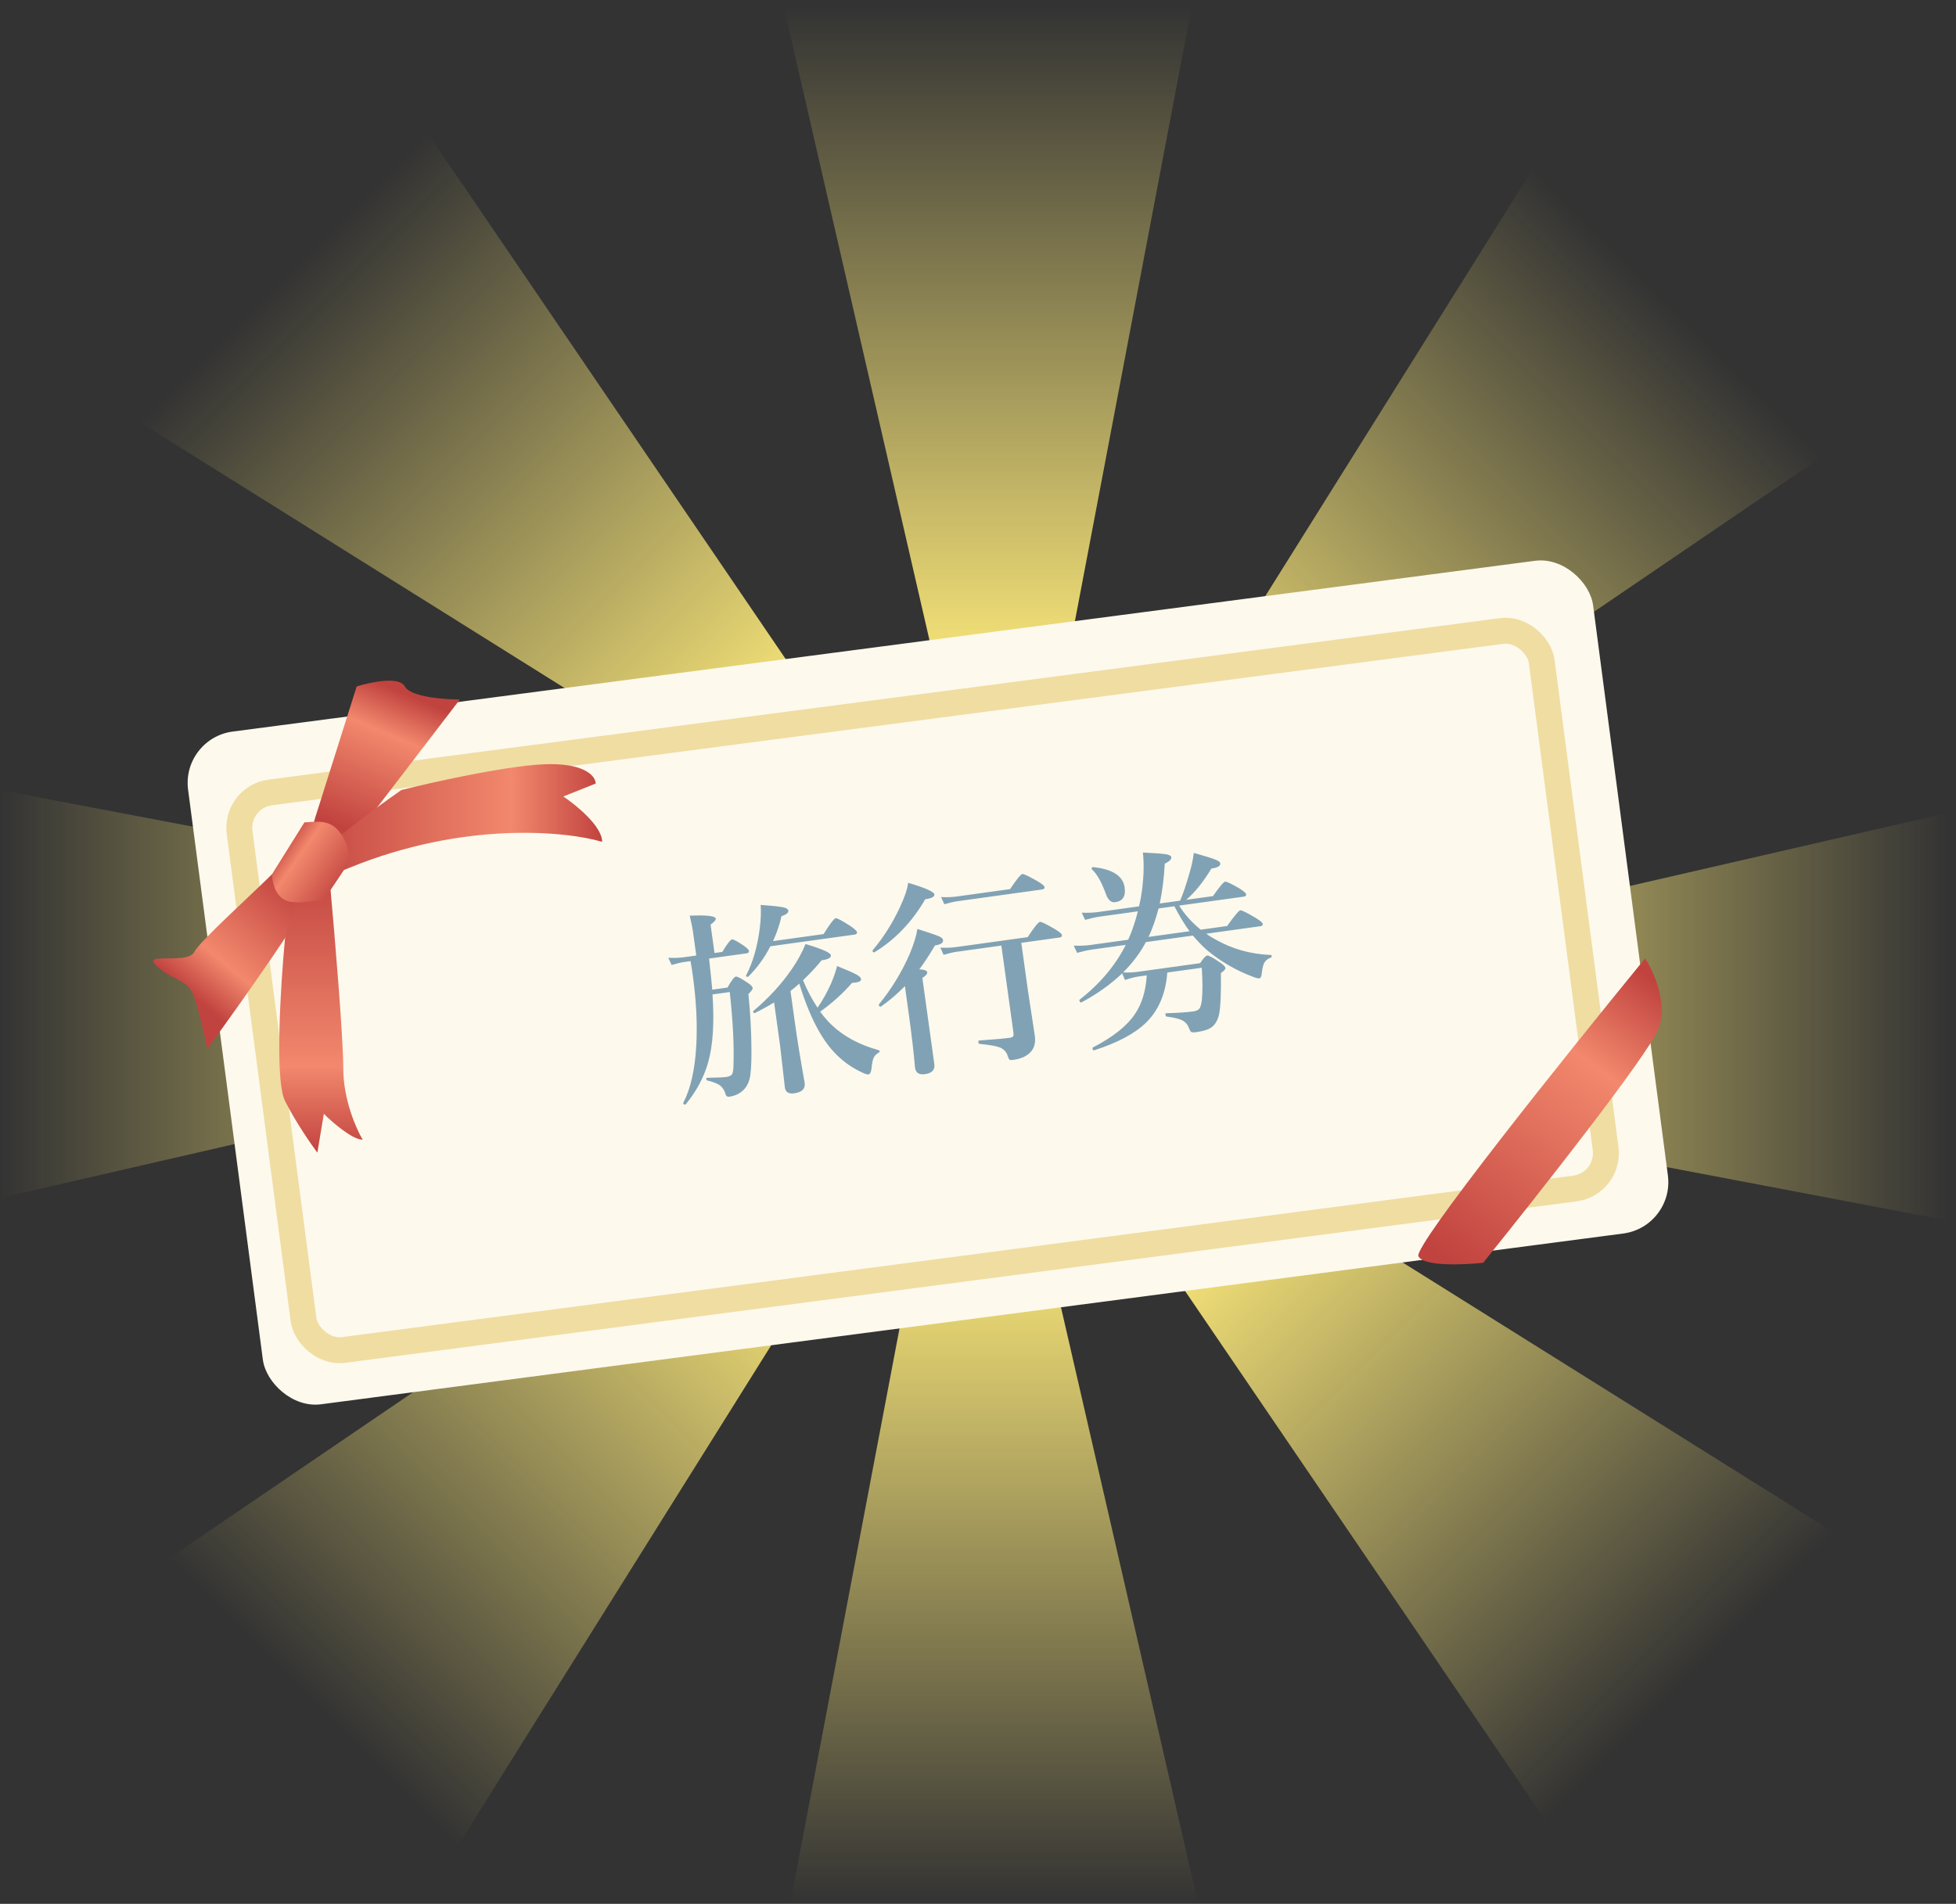 <svg width="151" height="147" viewBox="0 0 151 147" fill="none" xmlns="http://www.w3.org/2000/svg">
<rect x="0" y="0" width="151" height="147" fill="#333333" stroke="none"/>
<path d="M60.5 0.5L72 50.5H82.5L92 0.5H60.5Z" fill="url(#paint0_linear_14_452)"/>
<path d="M118.355 13L91.132 56.487L98.556 63.912L140.629 35.274L118.355 13Z" fill="url(#paint1_linear_14_452)"/>
<path d="M150.427 62.749L100.426 74.249V84.749L150.427 94.249V62.749Z" fill="url(#paint2_linear_14_452)"/>
<path d="M141.629 118.355L98.142 91.132L90.718 98.556L119.355 140.629L141.629 118.355Z" fill="url(#paint3_linear_14_452)"/>
<path d="M92.5 147L81 97H70.5L61 147H92.5Z" fill="url(#paint4_linear_14_452)"/>
<path d="M35.274 142.629L62.498 99.142L55.073 91.718L13 120.356L35.274 142.629Z" fill="url(#paint5_linear_14_452)"/>
<path d="M0 92.5L50 81V70.5L0 61V92.5Z" fill="url(#paint6_linear_14_452)"/>
<path d="M10.751 32.571L54.238 59.795L61.663 52.37L33.025 10.297L10.751 32.571Z" fill="url(#paint7_linear_14_452)"/>
<rect x="14" y="57.006" width="109.395" height="52.388" rx="4" transform="rotate(-7.472 14 57.006)" fill="#FDF9ED"/>
<rect x="18.139" y="61.545" width="101.383" height="43.418" rx="2.746" transform="rotate(-7.472 18.139 61.545)" stroke="#F0DDA2" stroke-width="2"/>
<path d="M27.535 53.003L24.35 63.082C23.075 67.114 25.589 66.106 27.005 65.098L35.5 54.011C34.261 54.011 31.677 53.809 31.252 53.003C30.828 52.196 28.597 52.667 27.535 53.003Z" fill="url(#paint8_linear_14_452)"/>
<path d="M15 73.5C15.4 72.7 19.5 69 21 67.5C22.167 67.666 24 68.2 24 69C24 69.8 18.667 77.333 16 81C15.833 80.166 15.4 78.2 15 77C14.5 75.5 13.275 75.775 12 74.5C11 73.5 14.5 74.5 15 73.5Z" fill="url(#paint9_linear_14_452)"/>
<path d="M22 85C21.2 83.4 21.667 76 22 72.5C22.833 69.166 24.7 63.7 25.5 68.5C25.833 72.166 26.5 80.1 26.5 82.5C26.5 84.9 27.5 87.166 28 88C27.2 88 25.667 86.666 25 86L24.5 89C24 88.333 22.8 86.6 22 85Z" fill="url(#paint10_linear_14_452)"/>
<path d="M42.486 59C39.686 59 33.653 60.333 30.986 61C25.986 64.5 18.186 70.6 26.986 67C35.786 63.4 43.653 64.167 46.486 65C46.486 63.8 44.486 62.167 43.486 61.5L45.986 60.5C45.986 60 45.286 59 42.486 59Z" fill="url(#paint11_linear_14_452)"/>
<path d="M21 67.499L23.5 63.499C24 63.499 25.2 63.2 26 63.999C26.8 64.799 27 65.999 27 66.499L25 69.499C24.333 69.499 22.8 69.899 22 69.499C21.2 69.099 21 67.999 21 67.499Z" fill="url(#paint12_linear_14_452)"/>
<path d="M128 79.5C128.8 77.5 127.667 75 127 74C121 81.333 109.1 96.2 109.5 97C109.9 97.8 113 97.667 114.5 97.5C118.667 92.333 127.2 81.5 128 79.5Z" fill="url(#paint13_linear_14_452)"/>
<path d="M61.703 75.949C61.469 76.16 61.243 76.349 61.024 76.516L61.334 78.745C61.538 80.22 61.8 81.843 62.119 83.613C62.182 84.067 61.914 84.335 61.316 84.418C60.883 84.478 60.641 84.328 60.591 83.967L60.225 80.76L59.759 77.401C59.245 77.715 58.752 77.986 58.278 78.214C58.274 78.22 58.267 78.224 58.256 78.225C58.194 78.234 58.158 78.197 58.146 78.114C58.143 78.088 58.148 78.069 58.162 78.057C59.353 77.055 60.351 75.965 61.155 74.786C61.575 74.176 61.919 73.545 62.186 72.892C63.464 73.272 64.116 73.561 64.143 73.757C64.17 73.948 63.93 74.078 63.425 74.148C63.012 74.658 62.533 75.171 61.99 75.688C62.334 76.503 62.708 77.208 63.112 77.804C63.498 77.256 63.848 76.632 64.161 75.931C64.371 75.434 64.524 74.987 64.622 74.589C65.374 74.895 65.87 75.113 66.109 75.243C66.336 75.369 66.457 75.484 66.472 75.587C66.492 75.731 66.352 75.824 66.053 75.866C65.975 75.876 65.885 75.884 65.78 75.888C65.068 76.707 64.246 77.45 63.313 78.115C63.628 78.534 63.922 78.872 64.195 79.129C65.123 80.02 66.339 80.674 67.843 81.091C67.881 81.102 67.903 81.125 67.908 81.161C67.914 81.208 67.895 81.242 67.851 81.264C67.646 81.381 67.508 81.524 67.437 81.692C67.369 81.848 67.317 82.116 67.28 82.494C67.247 82.788 67.166 82.944 67.037 82.962C66.929 82.977 66.696 82.891 66.339 82.704C65.119 82.095 64.125 81.144 63.356 79.852C62.741 78.828 62.19 77.527 61.703 75.949ZM59.473 73.064C59.022 73.947 58.457 74.724 57.777 75.397C57.768 75.409 57.754 75.416 57.733 75.419C57.65 75.43 57.605 75.405 57.596 75.343C57.595 75.333 57.596 75.322 57.6 75.311C58.127 74.302 58.48 73.075 58.659 71.631C58.739 70.957 58.76 70.371 58.722 69.871C59.615 69.936 60.202 70 60.484 70.06C60.718 70.117 60.842 70.2 60.857 70.308C60.881 70.478 60.706 70.621 60.333 70.736C60.183 71.398 59.964 72.041 59.678 72.665L63.578 72.124C64.077 71.323 64.391 70.914 64.52 70.897C64.623 70.882 64.998 71.083 65.644 71.498C65.975 71.725 66.147 71.885 66.16 71.978C66.175 72.081 66.112 72.143 65.973 72.162L59.473 73.064ZM54.738 74.013C54.861 75.089 54.943 75.89 54.984 76.415L56.161 76.252C56.468 75.705 56.682 75.423 56.8 75.406C56.924 75.389 57.227 75.547 57.71 75.879C57.958 76.04 58.09 76.176 58.106 76.29C58.118 76.373 58.008 76.527 57.776 76.754C57.927 78.258 58.005 79.693 58.011 81.059C58.015 82.226 57.963 82.99 57.855 83.352C57.734 83.769 57.524 84.087 57.223 84.308C56.977 84.505 56.673 84.628 56.312 84.678C56.142 84.702 56.04 84.63 56.006 84.461C55.909 84.143 55.74 83.906 55.497 83.751C55.313 83.639 55.009 83.529 54.584 83.42C54.551 83.409 54.531 83.38 54.524 83.333C54.514 83.256 54.535 83.219 54.588 83.222C55.395 83.205 55.871 83.186 56.016 83.166C56.279 83.129 56.445 83.056 56.514 82.947C56.574 82.849 56.609 82.652 56.621 82.356C56.679 80.766 56.584 78.846 56.335 76.599L55.004 76.783C55.154 78.966 55.04 80.722 54.662 82.052C54.341 83.185 53.764 84.259 52.932 85.274C52.923 85.28 52.91 85.285 52.895 85.287C52.807 85.299 52.757 85.264 52.746 85.181C52.744 85.171 52.746 85.16 52.749 85.149C53.315 84.072 53.649 82.595 53.752 80.719C53.844 79.076 53.753 77.259 53.477 75.268C53.422 74.876 53.365 74.524 53.306 74.211L52.85 74.274C52.587 74.311 52.253 74.389 51.849 74.508L51.59 73.952C52.025 73.976 52.422 73.963 52.784 73.913L53.751 73.779L53.485 71.859C53.457 71.658 53.377 71.272 53.245 70.702C54.557 70.646 55.228 70.724 55.257 70.935C55.272 71.038 55.138 71.191 54.855 71.393L55.159 73.583L55.763 73.499C56.134 72.875 56.384 72.554 56.513 72.536C56.621 72.521 56.925 72.684 57.424 73.025C57.675 73.2 57.806 73.332 57.818 73.419C57.833 73.528 57.771 73.592 57.632 73.611L54.738 74.013ZM69.858 76.142C69.263 76.746 68.65 77.27 68.017 77.715C68.018 77.72 68.013 77.723 68.003 77.725C67.91 77.738 67.857 77.692 67.842 77.589C67.84 77.574 67.844 77.56 67.853 77.549C68.833 76.35 69.627 75.046 70.236 73.637C70.551 72.878 70.747 72.241 70.823 71.726C71.731 72.015 72.288 72.206 72.495 72.298C72.686 72.382 72.788 72.473 72.801 72.571C72.832 72.793 72.626 72.935 72.182 72.996C71.756 73.718 71.353 74.334 70.971 74.844C71.358 74.864 71.56 74.939 71.578 75.068C71.596 75.197 71.472 75.343 71.205 75.506L72.128 82.161C72.19 82.605 71.947 82.864 71.4 82.94C70.947 83.003 70.692 82.834 70.636 82.431C70.543 81.308 70.382 79.916 70.151 78.255L69.858 76.142ZM78.843 72.798L79.357 76.504L79.886 79.973C79.951 80.447 79.871 80.834 79.644 81.134C79.345 81.512 78.877 81.745 78.243 81.833C78.073 81.857 77.967 81.85 77.925 81.814C77.889 81.782 77.844 81.686 77.79 81.525C77.688 81.203 77.47 80.981 77.138 80.859C76.861 80.76 76.35 80.674 75.603 80.598C75.565 80.593 75.542 80.557 75.533 80.49C75.52 80.397 75.537 80.347 75.583 80.341C76.729 80.261 77.513 80.191 77.936 80.133C78.086 80.112 78.18 80.07 78.218 80.007C78.248 79.955 78.254 79.868 78.237 79.744L77.303 73.011L73.852 73.49C73.584 73.528 73.247 73.606 72.843 73.725L72.592 73.168C73.027 73.192 73.43 73.178 73.801 73.127L79.334 72.359C79.843 71.589 80.159 71.196 80.282 71.178C80.386 71.164 80.772 71.352 81.442 71.743C81.785 71.948 81.965 72.102 81.979 72.205C81.993 72.308 81.931 72.37 81.791 72.389L78.843 72.798ZM80.636 68.495C80.65 68.598 80.588 68.659 80.448 68.679L73.917 69.585C73.644 69.623 73.305 69.701 72.901 69.82L72.65 69.264C73.085 69.288 73.49 69.273 73.867 69.221L77.976 68.651C78.486 67.891 78.802 67.503 78.926 67.486C79.029 67.472 79.424 67.659 80.109 68.048C80.447 68.253 80.623 68.402 80.636 68.495ZM72.133 69.059C72.158 69.24 71.923 69.365 71.427 69.433C70.409 71.189 69.102 72.553 67.507 73.526C67.502 73.527 67.495 73.528 67.484 73.53C67.412 73.54 67.37 73.501 67.358 73.413C67.355 73.393 67.36 73.376 67.374 73.364C68.197 72.392 68.898 71.286 69.477 70.043C69.838 69.267 70.048 68.641 70.108 68.165C71.429 68.555 72.104 68.853 72.133 69.059ZM88.462 72.741C88.02 73.57 87.434 74.351 86.705 75.083C87.112 75.1 87.486 75.085 87.826 75.038L92.647 74.369C92.895 73.993 93.075 73.797 93.189 73.781C93.313 73.764 93.639 73.939 94.169 74.308C94.441 74.486 94.585 74.631 94.6 74.745C94.612 74.832 94.496 74.962 94.252 75.132C94.27 76.707 94.224 77.771 94.111 78.323C93.989 78.844 93.759 79.2 93.422 79.388C93.2 79.524 92.833 79.628 92.322 79.699C92.126 79.726 91.998 79.715 91.939 79.665C91.896 79.624 91.832 79.499 91.745 79.29C91.642 79.046 91.46 78.866 91.197 78.751C90.961 78.646 90.581 78.56 90.056 78.491C90.014 78.486 89.987 78.442 89.975 78.36C89.963 78.272 89.978 78.231 90.021 78.235C90.927 78.21 91.625 78.163 92.115 78.095C92.363 78.06 92.528 77.98 92.61 77.852C92.684 77.742 92.741 77.529 92.782 77.213C92.845 76.568 92.843 75.738 92.775 74.722L90.113 75.091C89.993 76.727 89.439 78.024 88.452 78.981C87.585 79.817 86.258 80.522 84.471 81.095C84.401 81.121 84.357 81.072 84.34 80.948C84.335 80.917 84.343 80.895 84.362 80.882C85.903 80.084 86.983 79.23 87.603 78.318C88.149 77.517 88.457 76.515 88.527 75.311L87.923 75.395C87.588 75.442 87.23 75.533 86.849 75.67L86.628 75.157C85.756 75.993 84.708 76.74 83.485 77.399C83.479 77.4 83.474 77.4 83.469 77.401C83.392 77.412 83.345 77.361 83.329 77.247C83.326 77.221 83.331 77.202 83.345 77.19C84.92 75.956 86.107 74.545 86.907 72.957L84.291 73.32C83.981 73.363 83.602 73.447 83.151 73.573L82.892 73.017C83.373 73.034 83.812 73.016 84.21 72.96L87.096 72.56C87.393 71.898 87.642 71.167 87.841 70.367L84.908 70.773C84.598 70.816 84.218 70.901 83.768 71.026L83.509 70.471C83.97 70.491 84.403 70.473 84.811 70.416L87.93 69.983C88.034 69.559 88.12 69.079 88.187 68.544C88.305 67.497 88.319 66.591 88.228 65.825C89.176 65.872 89.785 65.919 90.054 65.966C90.287 66.013 90.41 66.085 90.423 66.183C90.446 66.348 90.278 66.516 89.917 66.687C89.862 67.767 89.734 68.792 89.531 69.761L91.102 69.543C91.319 69.061 91.571 68.316 91.857 67.309C92 66.821 92.101 66.337 92.16 65.855C93.014 66.094 93.574 66.269 93.842 66.379C94.071 66.473 94.191 66.567 94.204 66.66C94.232 66.861 94.004 66.995 93.519 67.063C92.885 68.108 92.237 68.913 91.574 69.478L93.641 69.191C94.144 68.464 94.458 68.092 94.582 68.075C94.685 68.06 95.054 68.235 95.688 68.6C96.017 68.811 96.188 68.961 96.2 69.049C96.214 69.152 96.154 69.213 96.02 69.232L91.029 69.924C91.442 70.592 91.996 71.212 92.691 71.784L94.734 71.5C95.297 70.707 95.638 70.302 95.756 70.286C95.859 70.272 96.252 70.467 96.934 70.872C97.284 71.086 97.466 71.24 97.479 71.332C97.493 71.436 97.436 71.496 97.307 71.514L93.121 72.095C93.326 72.25 93.579 72.407 93.88 72.565C95.163 73.286 96.574 73.677 98.112 73.737C98.144 73.738 98.163 73.759 98.168 73.8C98.178 73.872 98.158 73.917 98.108 73.935C97.849 74.039 97.675 74.184 97.585 74.37C97.503 74.539 97.44 74.824 97.396 75.225C97.376 75.422 97.312 75.528 97.204 75.543C97.111 75.556 96.908 75.497 96.595 75.367C95.408 74.917 94.295 74.272 93.259 73.432C92.877 73.107 92.488 72.708 92.091 72.238L88.462 72.741ZM88.667 72.342L91.832 71.903C91.491 71.451 91.099 70.808 90.658 69.976L89.443 70.144C89.214 70.996 88.955 71.729 88.667 72.342ZM86.821 68.528C86.915 69.204 86.672 69.582 86.095 69.662C85.775 69.707 85.531 69.488 85.365 69.006C85.033 68.095 84.679 67.472 84.301 67.135C84.288 67.121 84.281 67.106 84.279 67.091C84.265 66.993 84.306 66.947 84.402 66.955C85.891 67.111 86.697 67.636 86.821 68.528Z" fill="#81A2B4"/>
<defs>
<linearGradient id="paint0_linear_14_452" x1="76.25" y1="0.5" x2="76.25" y2="50.5" gradientUnits="userSpaceOnUse">
<stop stop-color="#F3E177" stop-opacity="0"/>
<stop offset="1" stop-color="#F3E177"/>
</linearGradient>
<linearGradient id="paint1_linear_14_452" x1="129.492" y1="24.137" x2="94.137" y2="59.492" gradientUnits="userSpaceOnUse">
<stop stop-color="#F3E177" stop-opacity="0"/>
<stop offset="1" stop-color="#F3E177"/>
</linearGradient>
<linearGradient id="paint2_linear_14_452" x1="150.427" y1="78.499" x2="100.426" y2="78.499" gradientUnits="userSpaceOnUse">
<stop stop-color="#F3E177" stop-opacity="0"/>
<stop offset="1" stop-color="#F3E177"/>
</linearGradient>
<linearGradient id="paint3_linear_14_452" x1="130.492" y1="129.492" x2="95.137" y2="94.137" gradientUnits="userSpaceOnUse">
<stop stop-color="#F3E177" stop-opacity="0"/>
<stop offset="1" stop-color="#F3E177"/>
</linearGradient>
<linearGradient id="paint4_linear_14_452" x1="76.75" y1="147" x2="76.75" y2="97" gradientUnits="userSpaceOnUse">
<stop stop-color="#F3E177" stop-opacity="0"/>
<stop offset="1" stop-color="#F3E177"/>
</linearGradient>
<linearGradient id="paint5_linear_14_452" x1="24.137" y1="131.492" x2="59.492" y2="96.137" gradientUnits="userSpaceOnUse">
<stop stop-color="#F3E177" stop-opacity="0"/>
<stop offset="1" stop-color="#F3E177"/>
</linearGradient>
<linearGradient id="paint6_linear_14_452" x1="0" y1="76.75" x2="50" y2="76.75" gradientUnits="userSpaceOnUse">
<stop stop-color="#F3E177" stop-opacity="0"/>
<stop offset="1" stop-color="#F3E177"/>
</linearGradient>
<linearGradient id="paint7_linear_14_452" x1="21.888" y1="21.434" x2="57.244" y2="56.789" gradientUnits="userSpaceOnUse">
<stop stop-color="#F3E177" stop-opacity="0"/>
<stop offset="1" stop-color="#F3E177"/>
</linearGradient>
<linearGradient id="paint8_linear_14_452" x1="30" y1="53" x2="25.5" y2="63.5" gradientUnits="userSpaceOnUse">
<stop stop-color="#C1433F"/>
<stop offset="0.298" stop-color="#F2886D"/>
<stop offset="1" stop-color="#C1433F"/>
</linearGradient>
<linearGradient id="paint9_linear_14_452" x1="22.5" y1="68" x2="15" y2="77" gradientUnits="userSpaceOnUse">
<stop stop-color="#C1433F"/>
<stop offset="0.702" stop-color="#F2886D"/>
<stop offset="1" stop-color="#C1433F"/>
</linearGradient>
<linearGradient id="paint10_linear_14_452" x1="24.779" y1="89" x2="24.779" y2="66.61" gradientUnits="userSpaceOnUse">
<stop stop-color="#C1433F"/>
<stop offset="0.298" stop-color="#F2886D"/>
<stop offset="1" stop-color="#C1433F"/>
</linearGradient>
<linearGradient id="paint11_linear_14_452" x1="46.486" y1="63.55" x2="23" y2="63.55" gradientUnits="userSpaceOnUse">
<stop stop-color="#C1433F"/>
<stop offset="0.298" stop-color="#F2886D"/>
<stop offset="1" stop-color="#C1433F"/>
</linearGradient>
<linearGradient id="paint12_linear_14_452" x1="27" y1="68" x2="22" y2="64.5" gradientUnits="userSpaceOnUse">
<stop stop-color="#C1433F"/>
<stop offset="0.702" stop-color="#F2886D"/>
<stop offset="1" stop-color="#C1433F"/>
</linearGradient>
<linearGradient id="paint13_linear_14_452" x1="128" y1="76" x2="112" y2="97.5" gradientUnits="userSpaceOnUse">
<stop stop-color="#C1433F"/>
<stop offset="0.298" stop-color="#F2886D"/>
<stop offset="1" stop-color="#C1433F"/>
</linearGradient>
</defs>
</svg>
